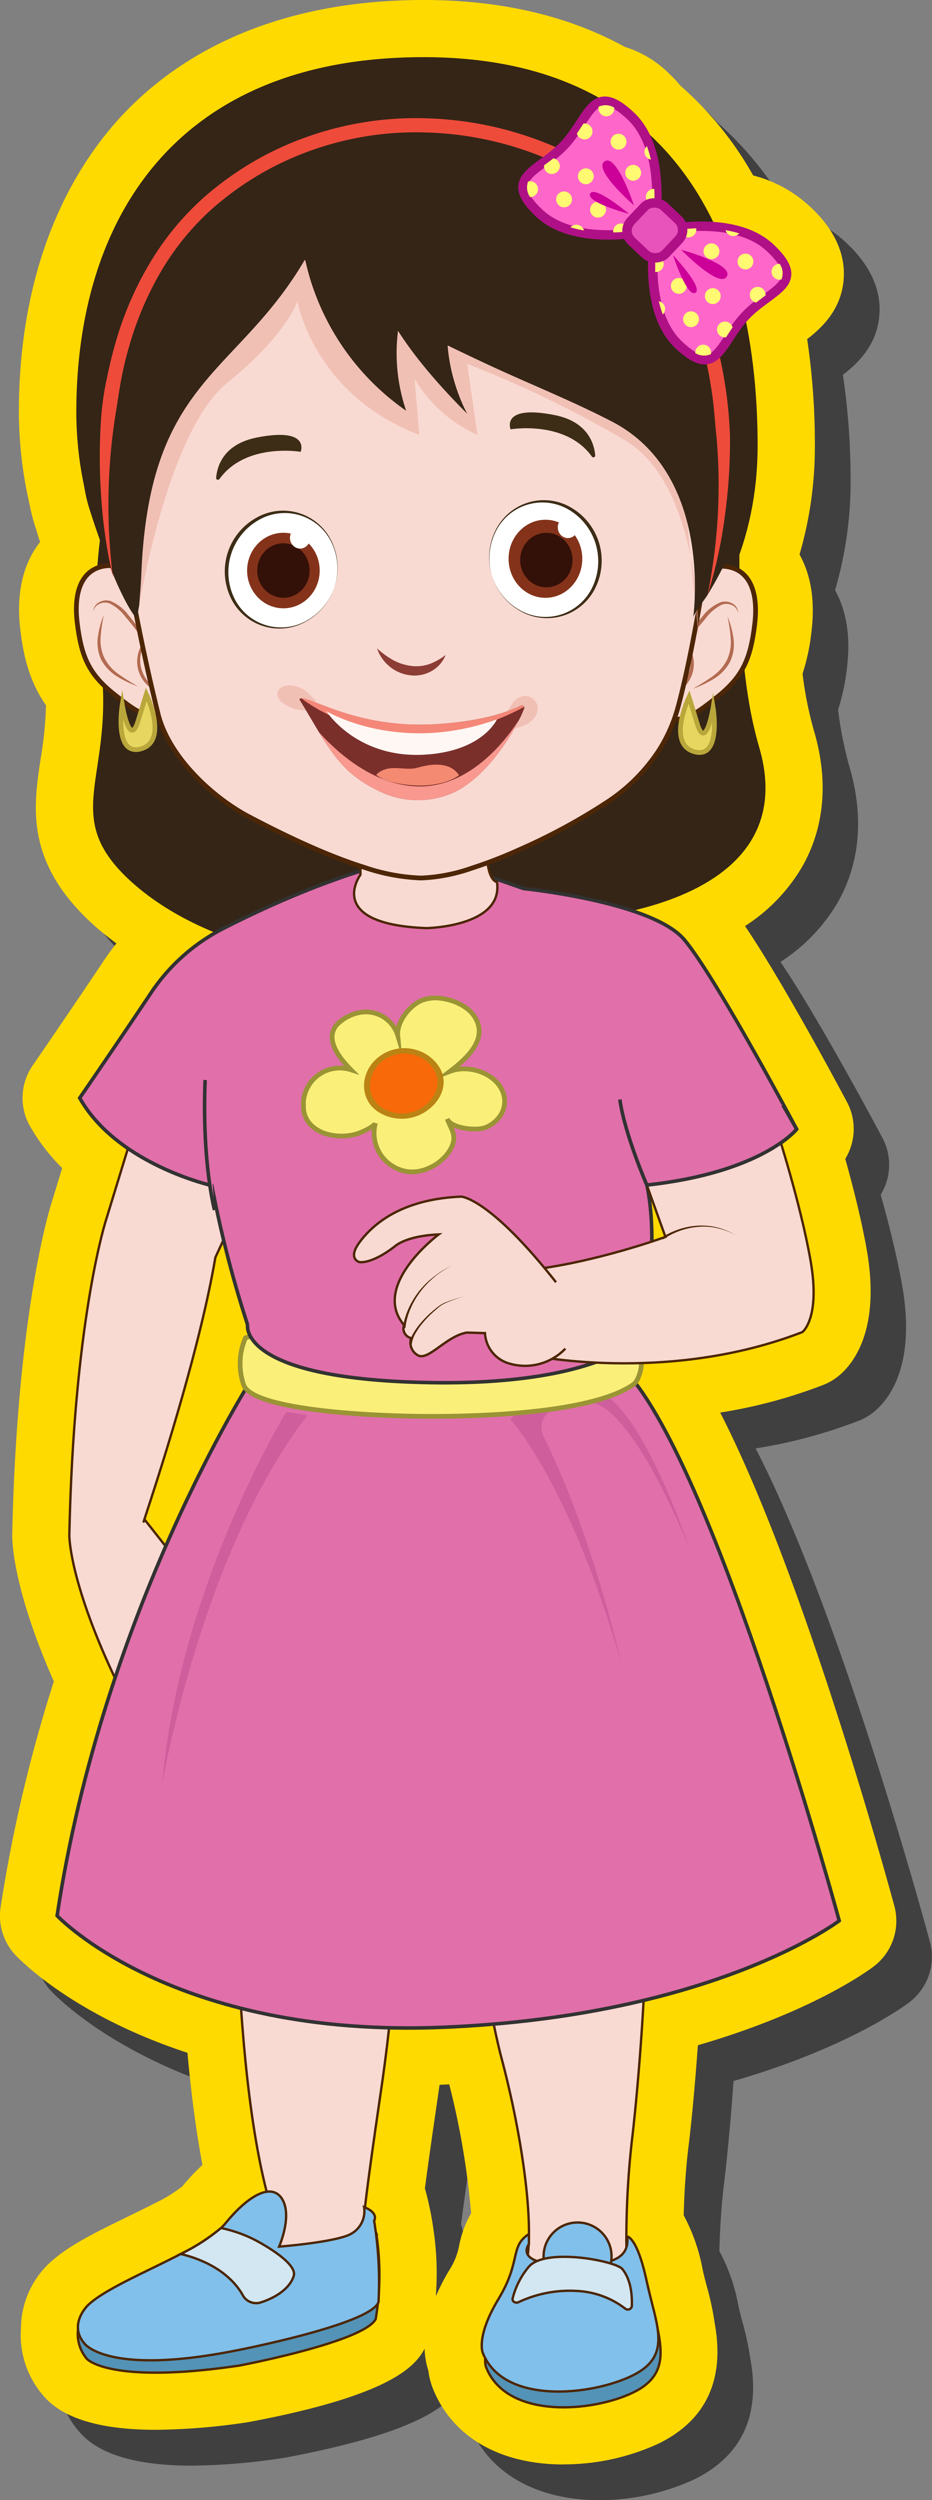 <svg id="Layer_1" data-name="Layer 1" xmlns="http://www.w3.org/2000/svg" width="197.48" height="529.44" viewBox="0 0 197.48 529.44">
  <rect x="0" y="0" width="197.48" height="529.44" fill="#808080" stroke="none"/>
  <defs>
    <style>
      .cls-1, .cls-19 {
        opacity: 0.5;
      }

      .cls-2 {
        fill: #ffda00;
      }

      .cls-3 {
        fill: #342517;
      }

      .cls-15, .cls-17, .cls-4 {
        fill: #f9dad2;
      }

      .cls-17, .cls-4, .cls-6, .cls-7, .cls-8 {
        stroke: #4c2606;
      }

      .cls-11, .cls-17, .cls-31, .cls-34, .cls-35, .cls-4, .cls-6, .cls-7, .cls-8, .cls-9 {
        stroke-miterlimit: 10;
      }

      .cls-4, .cls-6, .cls-7, .cls-8 {
        stroke-width: 0.5px;
      }

      .cls-5 {
        fill: #e8c0b8;
      }

      .cls-6 {
        fill: #5393b7;
      }

      .cls-7 {
        fill: #81c0ea;
      }

      .cls-8 {
        fill: #d3e7f2;
      }

      .cls-9 {
        fill: #e16faa;
        stroke: #323232;
        stroke-width: 0.75px;
      }

      .cls-10 {
        fill: #ce5f9c;
      }

      .cls-11 {
        fill: #faf079;
        stroke: #9a9435;
      }

      .cls-12 {
        fill: #ba8313;
      }

      .cls-13 {
        fill: #f86909;
      }

      .cls-14 {
        fill: #4c2606;
      }

      .cls-16 {
        fill: #342516;
      }

      .cls-18 {
        fill: #b26b51;
      }

      .cls-19 {
        fill: #eaa698;
      }

      .cls-20 {
        fill: #fff;
      }

      .cls-21 {
        fill: #3d2d16;
      }

      .cls-22 {
        fill: #84331a;
      }

      .cls-23 {
        fill: #331008;
      }

      .cls-24 {
        fill: #8c3d35;
      }

      .cls-25 {
        fill: #7a2f2b;
      }

      .cls-26 {
        fill: #f9988f;
      }

      .cls-27 {
        fill: #f58778;
      }

      .cls-28 {
        fill: #fff7f4;
      }

      .cls-29 {
        fill: #f48a71;
      }

      .cls-30 {
        fill: #ef4b3b;
      }

      .cls-31 {
        fill: #fe66ca;
      }

      .cls-31, .cls-34 {
        stroke: #af1086;
        stroke-width: 2px;
      }

      .cls-32 {
        fill: #fffa71;
      }

      .cls-33 {
        fill: #cc0098;
      }

      .cls-34 {
        fill: #e852bb;
      }

      .cls-35 {
        fill: #e7d760;
        stroke: #baa73b;
      }
    </style>
  </defs>
  <g>
    <path class="cls-1" d="M127,529.44c-13.48,0-23.55-5.84-27.63-16a15.27,15.27,0,0,1-1-3.9,16.33,16.33,0,0,1-.79-4.61c-2,3.71-7.07,9.84-37.06,15.49l-.47.08a136.3,136.3,0,0,1-19.48,1.63c-11.65,0-19.63-2.39-23.7-7.09A19.62,19.62,0,0,1,12,500.61,19.1,19.1,0,0,1,17.81,487c3.9-3.73,9.69-6.56,16.38-9.82,2.05-1,4.11-2,6.06-3A31.37,31.37,0,0,0,46,470.61l.05,0a45.56,45.56,0,0,1,4.35-4.63c-1.3-6.88-2.37-14.82-3.18-23.75-23.78-7.73-35.1-19.23-36.43-20.65a12.11,12.11,0,0,1-3.14-10.08A310.2,310.2,0,0,1,19,363.63c-8.42-19.12-8.83-29.09-8.82-31,0-.07,0-.13,0-.19,1-45.76,7.63-68,8.38-70.32l2.21-7.22a41,41,0,0,1-6.84-8.9,12.1,12.1,0,0,1,.57-12.8c.09-.12,8.54-12.41,15.18-22.36.81-1.2,1.67-2.38,2.58-3.52q-2-1.47-3.82-3c-15.63-13.49-13.82-25.53-12.23-36.16a81.89,81.89,0,0,0,1.12-11.2c-3.65-5.27-4.81-10.77-5.44-16-1.08-9,1.24-14.88,4.19-18.61-.29-.86-.56-1.73-.82-2.6a43.78,43.78,0,0,1-1.51-5.81A87.66,87.66,0,0,1,11.6,94.79c0-24.55,6.91-45.55,20-60.71,15-17.35,37.69-26.52,65.72-26.52,16.35,0,30.67,3.34,42.62,9.92a23,23,0,0,1,9.57,5.83,25.53,25.53,0,0,1,2.23,2.4,72,72,0,0,1,15.41,19,27.84,27.84,0,0,1,12,6.55c1.9,1.79,7.68,7.24,7.2,15.18-.4,6.54-4.53,10.44-7.75,12.94a150.78,150.78,0,0,1,1.63,22.53A81.46,81.46,0,0,1,176.94,125c2.06,3.69,3.42,8.92,2.54,16.26a44.09,44.09,0,0,1-1.9,9A78.66,78.66,0,0,0,180,162.42c3.94,13.42.74,23.12-2.63,28.9a37.41,37.41,0,0,1-12,12.37c7.74,11.43,19.11,32.58,21.62,37.3a12.09,12.09,0,0,1-.38,12c1.63,5.81,3.48,13.06,4.6,19.52,3,17.57-3.48,24.58-6.43,26.78a12,12,0,0,1-2.87,1.59,107,107,0,0,1-21.8,5.84c17.45,33.76,34.72,96.34,36.91,104.41A12.11,12.11,0,0,1,192.69,424c-1.41,1.07-13.34,9.75-37.26,16.68-.65,9.1-1.42,16.94-2,21.56-.63,5.19-.91,10.38-1,14.47a39,39,0,0,1,4,11.41c.31,1.42.65,2.76,1,4a59,59,0,0,1,1.55,7.35c2.22,12-1.79,20.65-11.92,25.59A48.1,48.1,0,0,1,127,529.44Zm-27-35.69a45,45,0,0,1,2.92-5.64,14.58,14.58,0,0,0,2-5.11,21.86,21.86,0,0,1,2.51-6.75,167.55,167.55,0,0,0-4.63-27.3l-2,.09c-.12.84-.24,1.68-.36,2.5-1.41,9.61-2.25,15.65-2.75,19.42a66.77,66.77,0,0,1,1.88,9.19A62.06,62.06,0,0,1,100,492.9C99.94,493.2,99.94,493.49,99.93,493.75Z"/>
    <path class="cls-2" d="M119.39,521.88c-13.48,0-23.55-5.84-27.63-16a15.27,15.27,0,0,1-1-3.9,16.33,16.33,0,0,1-.79-4.61c-2,3.71-7.07,9.84-37.06,15.49l-.47.08A136.3,136.3,0,0,1,33,514.54c-11.65,0-19.63-2.39-23.7-7.09a19.62,19.62,0,0,1-4.86-14.4,19.1,19.1,0,0,1,5.83-13.62c3.9-3.73,9.69-6.56,16.38-9.82,2.05-1,4.11-2,6.06-3a31.37,31.37,0,0,0,5.79-3.53l.05,0a45.56,45.56,0,0,1,4.35-4.63c-1.3-6.88-2.37-14.82-3.18-23.75C15.92,426.9,4.6,415.4,3.27,414A12.11,12.11,0,0,1,.13,403.9a310.2,310.2,0,0,1,11.28-47.83C3,337,2.58,327,2.59,325.08c0-.07,0-.13,0-.19,1-45.76,7.63-68,8.38-70.32l2.21-7.22a41,41,0,0,1-6.84-8.9,12.1,12.1,0,0,1,.57-12.8c.09-.12,8.54-12.41,15.18-22.36.81-1.2,1.67-2.38,2.58-3.52q-2-1.47-3.82-3C5.23,183.25,7,171.21,8.63,160.58a81.89,81.89,0,0,0,1.12-11.2c-3.65-5.27-4.81-10.77-5.44-16-1.08-9,1.24-14.88,4.19-18.61-.29-.86-.56-1.73-.82-2.6a43.78,43.78,0,0,1-1.51-5.81A87.66,87.66,0,0,1,4,87.23C4,62.68,11,41.68,24,26.52,39,9.17,61.72,0,89.75,0c16.35,0,30.67,3.34,42.62,9.92a23,23,0,0,1,9.57,5.83,25.53,25.53,0,0,1,2.23,2.4,72,72,0,0,1,15.41,19,27.84,27.84,0,0,1,12,6.55c1.9,1.79,7.68,7.24,7.2,15.18-.4,6.54-4.53,10.44-7.75,12.94a150.78,150.78,0,0,1,1.63,22.53,81.46,81.46,0,0,1-3.25,23.07c2.06,3.69,3.42,8.92,2.54,16.26a44.09,44.09,0,0,1-1.9,9,78.66,78.66,0,0,0,2.44,12.15c3.94,13.42.74,23.12-2.63,28.9a37.41,37.41,0,0,1-12,12.37c7.74,11.43,19.11,32.58,21.62,37.3a12.09,12.09,0,0,1-.38,12c1.63,5.81,3.48,13.06,4.6,19.52,3,17.57-3.48,24.58-6.43,26.78a12,12,0,0,1-2.87,1.59,107,107,0,0,1-21.8,5.84C170,333,187.31,395.54,189.5,403.61a12.11,12.11,0,0,1-4.37,12.81c-1.41,1.07-13.34,9.75-37.26,16.68-.65,9.1-1.42,16.94-2,21.56-.63,5.19-.91,10.38-1,14.47a39,39,0,0,1,4,11.41c.31,1.42.65,2.76,1,4a59,59,0,0,1,1.55,7.35c2.22,12-1.79,20.65-11.92,25.59a48.1,48.1,0,0,1-20.07,4.38Zm-27-35.69a45,45,0,0,1,2.92-5.64,14.58,14.58,0,0,0,2-5.11,21.86,21.86,0,0,1,2.51-6.75,167.55,167.55,0,0,0-4.63-27.3l-2.05.09c-.12.84-.24,1.68-.36,2.5-1.41,9.61-2.25,15.65-2.75,19.42a66.77,66.77,0,0,1,1.88,9.19,62.06,62.06,0,0,1,.49,12.75C92.38,485.64,92.38,485.93,92.37,486.19Z"/>
    <g>
      <path class="cls-3" d="M29.6,79.32s-12.43,32.8-8.49,59.22-9.65,34.11,7.65,49,51.13,21.53,65.55,7.34c0,0,9.61,2.83,32.61-.66s40.33-14.18,33.94-36-3.29-50.73-4.29-67.87S134.21,53.17,89.22,65.27,29.6,79.32,29.6,79.32Z"/>
      <g>
        <path class="cls-4" d="M84.94,395.79s-.15,5.52-.73,14.06-1.63,20.23-3.41,32.38c-3.56,24.21-3.56,26.37-3.56,26.37l1,1.65c.59,8.13-12.63,11.95-20.34,10.28s-1-14.92-1-14.92c-4.66-16.95-6.18-41.94-6.67-57.17-.26-8-.23-13.32-.23-13.32C71.12,378.87,84.94,395.79,84.94,395.79Z"/>
        <path class="cls-5" d="M85.33,396.21s-.89,5.63-1.48,14.17c-16.14,2.41-26.92.28-33.21-1.52-.26-8-.24-13.32-.24-13.32C71.52,379.29,85.33,396.21,85.33,396.21Z"/>
        <g>
          <path class="cls-6" d="M59.67,479.05a31,31,0,0,1-5.52-6.55c-2.17-3.65-.89-4.57-5.83,1.49s-25.56,11.52-31.08,16.83a8.12,8.12,0,0,0,1.18,8.71s4.74,5.47,32.27,1.41c0,0,26.45-5,28.92-9.87a56.67,56.67,0,0,0,.2-17.5s.49-1.32-2.77-2.65c0,0,1.29,4-2.56,5.64S59.67,479.05,59.67,479.05Z"/>
          <path class="cls-7" d="M80.2,487.5c-1.68,4.73-30,10.21-30,10.21-27.34,5.47-32.27-1.41-32.27-1.41-3.56-4.06.69-8.13.69-8.13C22.14,484.79,31,481.1,38.3,477.3a41.06,41.06,0,0,0,8.53-5.49,12.26,12.26,0,0,0,1-1.06c4.94-6.05,9.87-8.62,12-5s-.69,10-.69,10,11-.84,14.81-2.49a5.48,5.48,0,0,0,3.19-5.89c3.24,1.31,2.13,2.9,2.13,2.9A81,81,0,0,1,80.2,487.5Z"/>
          <path class="cls-8" d="M62.24,481.94c-.71,2.38-3.35,4.45-6.94,5.61a3.23,3.23,0,0,1-3.78-1.37c-1.38-2.55-4.87-6.82-13.22-8.88a41.06,41.06,0,0,0,8.53-5.49A28.76,28.76,0,0,1,54,474.32S63.13,479,62.24,481.94Z"/>
        </g>
      </g>
      <g>
        <path class="cls-4" d="M137,406.35c-.24,18.09-2.09,38.51-3.1,46.87a185.82,185.82,0,0,0-1.14,24.87c-10.12,9-21.08.5-21.08.5,1.42-8.29-1-26.37-5.64-43.61a160.68,160.68,0,0,1-4.2-26.09c-.66-7.52-.76-12.89-.76-12.89,1.72-32.84,34.72-13.6,34.72-13.6C136.81,388.5,137.1,397.12,137,406.35Z"/>
        <path class="cls-5" d="M136.69,406.45c-17.47,4-28.86,3.31-34.62,2.49-.66-7.52-1-12.94-1-12.94,1.72-32.84,34.72-13.6,34.72-13.6C136.81,388.5,136.81,397.22,136.69,406.45Z"/>
        <g>
          <path class="cls-6" d="M111.94,480.09s-3.91,2,7,2.49,15.64-.75,15.17-5.73c0,0,1.62-.08,3.62,9.29s5.15,16.25-3.53,20.48-26.8,5.73-31.19-5.3c0,0-1.52-3.4,3.34-11.45s1.24-8.62,5.34-11.27Z"/>
          <path class="cls-7" d="M112.07,475.22s-3.06,3.82,6.16,4.29c10.87.55,15.17-.91,14.69-5.89,0,0,2.1.08,4.1,9.45s5.63,15.76-3.05,20-27.28,6.22-31.67-4.81c0,0-1.52-3.4,3.34-11.45s2.32-11.08,6.43-13.73Z"/>
          <ellipse class="cls-7" cx="122.38" cy="477.81" rx="7.2" ry="7.17"/>
          <path class="cls-8" d="M133.88,488.35a.86.86,0,0,1-1.41.52,18.2,18.2,0,0,0-10-3.72,25.51,25.51,0,0,0-12.62,2.37c-.63.29-1.38-.18-1.23-.79a16.75,16.75,0,0,1,3.36-6.64c3.42-4.22,18.46-1.33,19.89.41C133.08,482,134,484.41,133.88,488.35Z"/>
        </g>
      </g>
      <path class="cls-4" d="M27.14,361l4.94,8.28c1.64,2,4.1-.31,3.25-2.73l-5.26-14.94a42.78,42.78,0,0,1,1.29-14.48l8,8.26s6.73-.89-2.73-16l-6-7.62c-1.84,4.9,10.85-31,15-55.49L57.47,240.7l1.25-4.62s.93-11.78-17.46-10.1l-11.38,8.16-7.35,24s-6.86,20.77-7.84,67C14.69,325.15,14.59,336.4,27.14,361Z"/>
      <path class="cls-9" d="M53.57,291.67s-31.67,49-41.47,114c0,0,24.37,26,81.77,23.63s83.95-22.56,83.95-22.56-25.88-95.34-45.13-116.22C132.69,290.56,71.78,266,53.57,291.67Z"/>
      <g>
        <path class="cls-10" d="M60.64,299s-22.75,37.1-26.25,78.68c0,0,8.4-49.25,30.8-78Z"/>
        <path class="cls-10" d="M108.13,300.53s12.6,13.64,23.56,51.81c0,0-6.06-27.08-16.33-47.76,0,0-4.43-7.47,10-7.47,0,0,7.24-1.27,20.54,30.28,0,0-9.34-27.93-18.44-32.41S108.13,300.53,108.13,300.53Z"/>
      </g>
      <path class="cls-11" d="M52,283.32a13.8,13.8,0,0,0-.35,10c2,5.12,25.66,6.61,39.78,6.61,13.81,0,34.43-1.12,42.64-6.65a2.9,2.9,0,0,0,.95-1.11c.83-1.63,2.22-5.78-2.05-9.93C127.49,276.93,82,272.88,52,283.32Z"/>
      <path class="cls-9" d="M168.8,239.12s-7.24,9.27-31.74,11.83c0,0,3.46,13.95-2.14,32.92,0,0-9.16,9.45-43.46,8.92-41.18-.64-39-12.26-39-12.26a238,238,0,0,1-7.57-29.47s-20.07-4.48-28-18.55c0,0,8.5-12.36,15.27-22.5a40.66,40.66,0,0,1,15.48-13.56c10.16-5.17,26.52-12.51,42.52-15.54l20.77,7.25S138.23,190.93,145,199,168.8,239.12,168.8,239.12Z"/>
      <g>
        <path class="cls-11" d="M106.48,235.37a5.48,5.48,0,0,1-.71,1.21,6.8,6.8,0,0,1-3,2.21c-1.84.71-7.24.18-8-1.86.87,2.37,2.15,3.56.8,6.21a8.24,8.24,0,0,1-1.77,2.29,10.2,10.2,0,0,1-1.21,1,11.12,11.12,0,0,1-2.66,1.3,8.71,8.71,0,0,1-1.94.4,7.83,7.83,0,0,1-1.37,0,8.23,8.23,0,0,1-7.07-10.32c-.24.83-3.39,2.19-4.22,2.38a11.66,11.66,0,0,1-6.5-.17,7.46,7.46,0,0,1-1.75-.85,7.26,7.26,0,0,1-1.2-.95,5.49,5.49,0,0,1-1.57-4.06h0a7.71,7.71,0,0,1,0-1c0-.13,0-.27.05-.4a7.72,7.72,0,0,1,10-6.22c-2.69-2.72-4.81-5.86-3.67-8.47a3.77,3.77,0,0,1,.72-1.11,9.34,9.34,0,0,1,4.45-2.47,7.07,7.07,0,0,1,8.43,4.81c-.26-2.9,2.5-6.46,5.24-7.51a8.35,8.35,0,0,1,3.83-.39,11.49,11.49,0,0,1,1.82.36h0a11,11,0,0,1,4.12,2.09,6.49,6.49,0,0,1,.94,1,4,4,0,0,1,.39.56c2.85,4.62-1.7,8.72-5.31,11.48,4.14-1.59,9.74.47,11.23,4.35a5.53,5.53,0,0,1,.35,1.4c0,.09,0,.17,0,.26A5.24,5.24,0,0,1,106.48,235.37Z"/>
        <path class="cls-12" d="M90.63,235.09c3.52-2.56,5-7.31.89-10.94A8.87,8.87,0,0,0,79,225c-2.85,3.37-2.51,8.41,1.56,10.71A9.26,9.26,0,0,0,90.63,235.09Z"/>
        <path class="cls-13" d="M89.86,234.25c3-2.18,4.22-6.21.76-9.3a7.54,7.54,0,0,0-10.65.74c-2.42,2.86-2.13,7.14,1.33,9.09A7.85,7.85,0,0,0,89.86,234.25Z"/>
      </g>
      <g>
        <path class="cls-4" d="M111.74,286.88s29.4,6.4,58.28-4.8c0,0,3.85-2.88,1.75-15s-7.17-27.83-7.17-27.83-14.36,8.32-28.36,9.44L141,261.93s-14.88,5.44-28.88,7"/>
        <path class="cls-14" d="M140.24,262.05a15.71,15.71,0,0,1,3.78-1.78,15.1,15.1,0,0,1,4.09-.73,13.28,13.28,0,0,1,4.12.46,15.83,15.83,0,0,1,3.79,1.61,15.12,15.12,0,0,0-3.83-1.48,12.61,12.61,0,0,0-4.06-.34,15.08,15.08,0,0,0-4,.83,15.71,15.71,0,0,0-3.61,1.83Z"/>
        <g>
          <path class="cls-4" d="M117.81,271.53c-14.12-17.91-20.07-18.13-20.07-18.13-13.07.54-19,6.19-21.58,9.7s0,4.16,0,4.16,2.45.54,7.46-3.3c0,0,2.22-2.24,9.34-2.56,0,0-14.47,10.77-7.35,19.19a2.1,2.1,0,0,0,1.51,2.77,3.08,3.08,0,0,0,1.4,3.63c2.22,1.28,6-4.06,10.39-4.8l3.85.11a7.09,7.09,0,0,0,4.67,6.29,11.8,11.8,0,0,0,12.36-3"/>
          <g>
            <path class="cls-15" d="M85.61,281.23s.58-8.53,10.15-13.33"/>
            <path class="cls-14" d="M85.36,281.21A15,15,0,0,1,86.61,277a17.46,17.46,0,0,1,2.31-3.73,18,18,0,0,1,3.13-3,20,20,0,0,1,1.8-1.25c.62-.38,1.27-.7,1.91-1.05-.63.37-1.27.71-1.88,1.11s-1.21.8-1.75,1.28a18.14,18.14,0,0,0-3,3.11A17.06,17.06,0,0,0,87,277.12a14,14,0,0,0-1.1,4.13Z"/>
          </g>
          <g>
            <path class="cls-15" d="M87,284.64s0-3.2,6.06-8c0,0,.94-.95,5.49-2.13"/>
            <path class="cls-14" d="M86.76,284.64a6.28,6.28,0,0,1,.93-2.49,13.91,13.91,0,0,1,1.54-2.09A21,21,0,0,1,91,278.22c.64-.58,1.3-1.12,2-1.65h0a6.1,6.1,0,0,1,1.31-.74c.46-.19.92-.36,1.39-.52.94-.32,1.89-.57,2.85-.81-1,.27-1.9.55-2.82.89-.46.18-.92.36-1.36.57a5.65,5.65,0,0,0-1.24.74h0c-.65.54-1.3,1.1-1.91,1.69a20.38,20.38,0,0,0-1.73,1.87,13.37,13.37,0,0,0-1.43,2.07,6,6,0,0,0-.8,2.29Z"/>
          </g>
        </g>
      </g>
      <path class="cls-9" d="M165.88,234l2.92,5.12s-7.24,9.17-31.74,11.83c0,0-4.67-10.66-5.72-18.12"/>
      <path class="cls-9" d="M45.46,256.24s-2.68-9.79-2-27.54"/>
      <path class="cls-4" d="M90.37,196.54c-21.75-.82-14-11.29-14-11.29,0-.86,0-1.66,0-2.4-.11-4.23-.18-6.46,1.28-8.75a14,14,0,0,1,10.88-5.79,20.51,20.51,0,0,1,9.1,1.35,9.22,9.22,0,0,1,5.54,8.89,26.5,26.5,0,0,0,.13,4.11c.5,4.05,2,4.11,2,4.11C106.72,196.27,90.37,196.54,90.37,196.54Z"/>
      <path class="cls-5" d="M103.14,183a37.81,37.81,0,0,1-11.7,3.31c-5.45.51-11.5-1.82-14.74-3.32-.1-4.23-.18-6.46,1.28-8.75a14,14,0,0,1,10.88-5.79A20.49,20.49,0,0,1,98,169.8c3.53,1.46,5,5.07,4.9,8.89A25.54,25.54,0,0,0,103.14,183Z"/>
      <g>
        <path class="cls-16" d="M160.53,94.34c0,40.66-32.06,66.51-72,66.51s-72.36-33-72.36-73.62S37.08,12.1,89.75,12.1C145,12.1,160.53,53.69,160.53,94.34Z"/>
        <g>
          <path class="cls-17" d="M33.1,126.75c-2.87-3.87-6.6-7.6-11-6.88s-6.6,4.87-5.74,12,2.44,10.9,7.89,15.2,8.32,6.46,14,2.58C39.27,141.81,34.53,129.33,33.1,126.75Z"/>
          <path class="cls-18" d="M34.72,146.73a16.81,16.81,0,0,1-1.85-1.07,7.07,7.07,0,0,1-2.62-3.19,6.74,6.74,0,0,1-.39-4.09,7.08,7.08,0,0,1,.84-2.15,3.68,3.68,0,0,1,.24-.39c-.05-.1-.08-.18-.13-.26-.25-.48-.51-1-.79-1.43a27.14,27.14,0,0,0-2.79-3.87,9,9,0,0,0-3.81-3,3,3,0,0,0-2.46.29,2.1,2.1,0,0,0-1.14,2,2,2,0,0,1,1.31-1.72,2.71,2.71,0,0,1,2.11-.06,9.46,9.46,0,0,1,3.42,2.94,43.24,43.24,0,0,1,2.88,3.68c.33.48.66,1,1,1.48a6.47,6.47,0,0,0-1.21,2.31,6.83,6.83,0,0,0,.25,4.5,7.06,7.06,0,0,0,3,3.39,13.78,13.78,0,0,0,2,.93,3.31,3.31,0,0,0,2.19.22A3.53,3.53,0,0,1,34.72,146.73ZM22.15,139.4a8.85,8.85,0,0,1-.83-4.48A36.8,36.8,0,0,1,22,130.2a19.08,19.08,0,0,0-1.26,4.67,8.66,8.66,0,0,0,.72,4.87,9.36,9.36,0,0,0,3.41,3.54,21.5,21.5,0,0,0,4.37,2.06,45.13,45.13,0,0,1-4.05-2.53A9.74,9.74,0,0,1,22.15,139.4Z"/>
        </g>
        <g>
          <path class="cls-17" d="M142.89,127c2.91-3.93,6.69-7.71,11.2-7s6.69,5,5.82,12.22-2.47,11.06-8,15.43-8.44,6.54-14.26,2.62C136.63,142.26,141.43,129.61,142.89,127Z"/>
          <path class="cls-18" d="M139.16,147.82a3.29,3.29,0,0,0,2.22-.22,14.17,14.17,0,0,0,2.06-.94,7.11,7.11,0,0,0,3.05-3.44,7,7,0,0,0,.26-4.57,6.76,6.76,0,0,0-1.24-2.34q.48-.76,1-1.5a46.28,46.28,0,0,1,2.92-3.74,9.73,9.73,0,0,1,3.47-3,2.74,2.74,0,0,1,2.14.06,2.06,2.06,0,0,1,1.33,1.75,2.11,2.11,0,0,0-1.15-2.06,3,3,0,0,0-2.5-.29,9.08,9.08,0,0,0-3.87,3,28.69,28.69,0,0,0-2.83,3.92c-.28.48-.54,1-.8,1.46-.05.08-.08.16-.13.26a3.73,3.73,0,0,1,.25.39,7.6,7.6,0,0,1,.85,2.19,6.82,6.82,0,0,1-.4,4.14,7,7,0,0,1-2.65,3.24,18.55,18.55,0,0,1-1.89,1.09A3.59,3.59,0,0,1,139.16,147.82Zm11.74-4.54a45.92,45.92,0,0,1-4.11,2.57,22.18,22.18,0,0,0,4.44-2.09,9.41,9.41,0,0,0,3.45-3.6,8.69,8.69,0,0,0,.74-4.93,19.41,19.41,0,0,0-1.28-4.74,36,36,0,0,1,.7,4.78,8.89,8.89,0,0,1-.84,4.55A9.85,9.85,0,0,1,150.9,143.28Z"/>
        </g>
        <g>
          <path class="cls-17" d="M146.2,105.37c-.06.51,5.16,1.06,5.1,1.57-2.06,17.37-5.25,34-7.58,42.6a33.26,33.26,0,0,1-3.95,9.13,37.66,37.66,0,0,1-10.83,11,126.37,126.37,0,0,1-19.28,10.43,95.43,95.43,0,0,1-9.78,3.77,37,37,0,0,1-10.64,2.06,41.59,41.59,0,0,1-12-2.24C68,180.81,58.15,175.78,52.85,173c-7.76-4.05-17.19-12.73-19.4-22a427.85,427.85,0,0,1-8.31-43.22c-.78-5.84,4.22-8.11,9-25.43,6.43-23.23,15.29-32.43,51.9-32.43C150,49.94,148.24,87.44,146.2,105.37Z"/>
          <path class="cls-19" d="M29,131s6-39.2,19.05-49.82S63,63.77,63,63.77,66.44,83.6,88.85,92.09l-1-11.91a29.11,29.11,0,0,0,13.32,11.91L99,77.06a232.69,232.69,0,0,1,33.44,16.18C148.68,103,148,135,148,135l-6.51-66.47-55.42-23L50.79,44.17,26.91,77.06l3.71,25.63Z"/>
        </g>
        <g>
          <g>
            <ellipse class="cls-20" cx="115.4" cy="118.46" rx="11.67" ry="12.35" transform="translate(-29.22 38.23) rotate(-16.73)"/>
            <path class="cls-21" d="M104.22,121.82a12.7,12.7,0,0,0,5.67,7.24,11,11,0,0,0,15.71-4.9,12.69,12.69,0,0,0-4.83-16.07A11,11,0,0,0,105,112.65,12.75,12.75,0,0,0,104.22,121.82Zm0,0a12.79,12.79,0,0,1,.64-9.22,11.4,11.4,0,0,1,16.24-5.06,13,13,0,0,1,5.08,16.89,11.4,11.4,0,0,1-16.34,4.73A12.83,12.83,0,0,1,104.22,121.82Z"/>
          </g>
          <ellipse class="cls-22" cx="115.57" cy="118.33" rx="7.81" ry="8.27"/>
          <ellipse class="cls-20" cx="120.33" cy="111.67" rx="2.14" ry="2.27"/>
        </g>
        <g>
          <g>
            <ellipse class="cls-20" cx="59.77" cy="120.69" rx="12.35" ry="11.67" transform="translate(-73.96 136.71) rotate(-70.49)"/>
            <path class="cls-21" d="M70.77,124.59a12.82,12.82,0,0,1-6,7.06,11.41,11.41,0,0,1-16.09-5.52,13,13,0,0,1,5.9-16.63,11.4,11.4,0,0,1,16,5.85A12.81,12.81,0,0,1,70.77,124.59Zm0,0a12.72,12.72,0,0,0-.29-9.19,11,11,0,0,0-15.57-5.33,12.69,12.69,0,0,0-5.61,15.81,11,11,0,0,0,15.45,5.67A12.76,12.76,0,0,0,70.77,124.59Z"/>
          </g>
          <ellipse class="cls-22" cx="60.05" cy="120.82" rx="7.69" ry="8"/>
          <ellipse class="cls-23" cx="60.05" cy="120.82" rx="5.55" ry="5.77"/>
          <ellipse class="cls-23" cx="115.77" cy="118.6" rx="5.55" ry="5.77"/>
          <ellipse class="cls-20" cx="63.58" cy="113.9" rx="2.14" ry="2.27"/>
        </g>
        <path class="cls-24" d="M79.89,137.31a18.59,18.59,0,0,0,3.42,2.48A11,11,0,0,0,87,141a8.58,8.58,0,0,0,3.79-.31,13,13,0,0,0,3.65-2,6.82,6.82,0,0,1-3,3.42,7.41,7.41,0,0,1-4.69.87A8.48,8.48,0,0,1,79.89,137.31Z"/>
        <g>
          <path class="cls-19" d="M67.22,148.39c-.89-.36-1.94-1.81-2.75-2.31a6.47,6.47,0,0,0-2.7-.91c-1.24-.12-2.75.33-3,1.45a2.53,2.53,0,0,0,1.3,2.35,8.12,8.12,0,0,0,4.77,1.48,2.42,2.42,0,0,0,2-.76c.4-.58-.06-1.58-.79-1.47Z"/>
          <path class="cls-19" d="M107.24,150.88c.57-.63,1.49-2.41,2.24-2.88a3.8,3.8,0,0,1,1.59-.63,2.71,2.71,0,0,1,2.71,1.75,3.22,3.22,0,0,1-.69,3.08,6.21,6.21,0,0,1-2.92,1.77,4.48,4.48,0,0,1-2.32.21,2,2,0,0,1-1.62-1.44,2,2,0,0,1,1-1.86,6.6,6.6,0,0,1,2.22-.73Z"/>
          <g>
            <path class="cls-25" d="M111.1,149.93a21.4,21.4,0,0,1-1,2.29c-2.21,4.43-7.46,12.62-14.12,15.67a18.61,18.61,0,0,1-15.49-.28c-6.36-3-9.25-6.56-12.9-12.55-1.18-1.95-2.45-4.16-4-6.69,0,0-.36-.47.23-.49a3.44,3.44,0,0,1,1,.17c3.58,1,12.66,6,26.72,5.35,10.81-.53,16.71-2.9,18.87-4a.48.48,0,0,1,.64.23A.36.36,0,0,1,111.1,149.93Z"/>
            <path class="cls-26" d="M110.1,152.22c-2.21,4.43-7.46,12.62-14.12,15.67a18.61,18.61,0,0,1-15.49-.28c-6.36-3-9.25-6.56-12.9-12.55,4.25,4.69,11.42,10.85,20.13,11.44C99.65,167.31,107.77,155.94,110.1,152.22Z"/>
            <path class="cls-27" d="M111.09,149.66a45.71,45.71,0,0,1-24.49,5.7c-13-.54-20.39-5.71-22.73-7.48a3.44,3.44,0,0,1,1,.17c3.58,1,12.66,6,26.72,5.35,10.81-.53,16.71-2.9,18.87-4A.47.47,0,0,1,111.09,149.66Z"/>
            <path class="cls-28" d="M69.16,150.62c.27.11,15.37,9.19,36.14,1.71,0,0-3,6.84-15.51,7.49C75.48,160.56,69.16,150.62,69.16,150.62Z"/>
            <path class="cls-29" d="M87.78,166.32c-3-.16-6.63-.94-8.07-2.25,2.6-2.57,6-.69,8.79-1.51,5.94-1.71,8,.43,8.76,1.6C95.53,165.53,91.88,166.55,87.78,166.32Z"/>
          </g>
        </g>
        <path class="cls-21" d="M63.71,95.68s-11.62-2-17.2,5.75c-.23.31-.75.16-.72-.2.18-2.35,1.45-7.18,8.67-8.59C65.86,90.41,63.71,95.68,63.71,95.68Z"/>
        <path class="cls-21" d="M108.19,90.92s11.63-2,17.21,5.75a.39.39,0,0,0,.72-.2c-.18-2.35-1.45-7.18-8.68-8.59C106,85.65,108.19,90.92,108.19,90.92Z"/>
        <path class="cls-16" d="M144.78,70.86c-5.49-29.06-15.17-24.61-41-30C91.93,38.33,91.9,29.75,79.89,31c-6.81.68-25.11-2.61-41.07,24.69-10,17.21-26.52,32.2-19.67,52.7C25.44,127.87,29,131,29,131l.5-2.87c.16-2.2.36-4.38.45-6.58C31.6,80.25,50.05,79.7,64.57,55.05c3.88,3.62,8.62,6.36,13,8.94,8.34,4.9,17,9.1,25.67,13.15s17.56,7.56,26.17,12C151.48,100.33,146.84,131,146.85,131c-.13-.77,2.65-4.28,3-4.91a76,76,0,0,0,5.63-11C162,99.33,148,88.16,144.78,70.86Z"/>
        <path class="cls-16" d="M86.06,62.6a37.78,37.78,0,0,0,0,24.38A52.62,52.62,0,0,1,63.87,50.45"/>
        <path class="cls-16" d="M79.89,60S80.25,68.88,99,87.63c0,0-7-12.38-3-25"/>
        <path class="cls-30" d="M23.92,122.17a104.44,104.44,0,0,1-2.47-16.83,119.15,119.15,0,0,1,0-17.11,59.87,59.87,0,0,1,1.28-8.51q.86-4.22,2.11-8.36a70.9,70.9,0,0,1,7-15.81,59,59,0,0,1,11-13.42A67.06,67.06,0,0,1,57.06,32.4a69,69,0,0,1,33.5-7.34,73.71,73.71,0,0,1,33.1,9,59.29,59.29,0,0,1,13.85,10.42A44.68,44.68,0,0,1,143,51.33a42.47,42.47,0,0,1,2.15,3.81c.69,1.27,1.29,2.58,1.89,3.88a89.57,89.57,0,0,1,7.63,33.4,114.5,114.5,0,0,1-1.11,17.08,97.69,97.69,0,0,1-3.67,16.61,116.19,116.19,0,0,0,1.93-33.55c-.31-2.77-.45-5.55-.82-8.31s-.86-5.5-1.46-8.22a81.49,81.49,0,0,0-5.23-15.77c-.58-1.26-1.16-2.52-1.82-3.74a37.44,37.44,0,0,0-2-3.57,41.43,41.43,0,0,0-5.09-6.38,56.49,56.49,0,0,0-13.15-9.89,70.78,70.78,0,0,0-31.74-8.62,66,66,0,0,0-32.06,7,64.25,64.25,0,0,0-13.65,9.29A55.83,55.83,0,0,0,34.34,57.09a68.5,68.5,0,0,0-6.65,15.15c-.81,2.65-1.49,5.35-2,8.08s-.88,5.49-1.34,8.24A123.56,123.56,0,0,0,23.92,122.17Z"/>
        <g>
          <g>
            <g>
              <path class="cls-31" d="M157.92,66.9c-5.37,5.68-6,13.79-14.08,6.16S138.9,49,138.9,49s16.27-4.1,24.35,3.53S163.28,61.22,157.92,66.9Z"/>
              <path class="cls-31" d="M119.57,30.71c-5.36,5.68-13.42,6.78-5.34,14.41s24.35,3.53,24.35,3.53,3.15-16.47-4.94-24.1S124.93,25,119.57,30.71Z"/>
            </g>
            <circle class="cls-32" cx="131.06" cy="30" r="1.68"/>
            <circle class="cls-32" cx="134.16" cy="36.59" r="1.68"/>
            <circle class="cls-32" cx="124.13" cy="37.33" r="1.68"/>
            <path class="cls-32" d="M127.94,45.55a1.68,1.68,0,1,1-2.45-2.31,1.68,1.68,0,0,1,2.45,2.31Z"/>
            <circle class="cls-32" cx="119.52" cy="42.22" r="1.68"/>
            <path class="cls-32" d="M137.31,40.52a1.68,1.68,0,0,0,1.32,2.83c.05-1,.08-2.15,0-3.35A1.66,1.66,0,0,0,137.31,40.52Z"/>
            <path class="cls-32" d="M137.1,33.39a1.7,1.7,0,0,0,.82.42,23.68,23.68,0,0,0-.84-2.84L137,31A1.69,1.69,0,0,0,137.1,33.39Z"/>
            <path class="cls-32" d="M120.88,48.13l0,0a21.81,21.81,0,0,0,2.85.67,1.75,1.75,0,0,0-.45-.76A1.68,1.68,0,0,0,120.88,48.13Z"/>
            <path class="cls-32" d="M132.76,47.79a1.69,1.69,0,0,0-2.38.06,1.71,1.71,0,0,0-.43,1.37c1.19,0,2.32-.12,3.34-.23A1.66,1.66,0,0,0,132.76,47.79Z"/>
            <path class="cls-32" d="M125.08,29A1.68,1.68,0,0,0,125,26.6a1.64,1.64,0,0,0-1.37-.43c-.44.67-.9,1.38-1.4,2.11a1.71,1.71,0,0,0,.46.77A1.68,1.68,0,0,0,125.08,29Z"/>
            <path class="cls-32" d="M127.32,24.16a1.67,1.67,0,0,0,2.82-1.37,3.49,3.49,0,0,0-3.31-.18A1.66,1.66,0,0,0,127.32,24.16Z"/>
            <path class="cls-32" d="M115.78,36.39a1.68,1.68,0,0,0,2.31-2.45,1.76,1.76,0,0,0-.81-.42c-.69.54-1.37,1-2,1.51A1.7,1.7,0,0,0,115.78,36.39Z"/>
            <path class="cls-32" d="M113.54,41.21a1.68,1.68,0,0,0-.07-2.38,1.65,1.65,0,0,0-1.56-.4,3.5,3.5,0,0,0,.41,3.3A1.67,1.67,0,0,0,113.54,41.21Z"/>
            <circle class="cls-32" cx="157.95" cy="55.38" r="1.68"/>
            <circle class="cls-32" cx="150.75" cy="53.21" r="1.68"/>
            <circle class="cls-32" cx="151.03" cy="62.71" r="1.68"/>
            <path class="cls-32" d="M142.61,59.39a1.68,1.68,0,1,0,2.38-.07A1.68,1.68,0,0,0,142.61,59.39Z"/>
            <circle class="cls-32" cx="146.42" cy="67.6" r="1.68"/>
            <path class="cls-32" d="M147.09,49.75a1.68,1.68,0,0,1-2.9-1.16c1-.11,2.14-.2,3.33-.24A1.71,1.71,0,0,1,147.09,49.75Z"/>
            <path class="cls-32" d="M154.22,49.54a1.69,1.69,0,0,1-.47-.8,23.62,23.62,0,0,1,2.88.68l0,0A1.68,1.68,0,0,1,154.22,49.54Z"/>
            <path class="cls-32" d="M140.44,66.59h0a22.55,22.55,0,0,1-.84-2.8,1.67,1.67,0,0,1,.86,2.79Z"/>
            <path class="cls-32" d="M140.09,54.71a1.67,1.67,0,0,1-1.26,2.89c0-1.2,0-2.33,0-3.35A1.65,1.65,0,0,1,140.09,54.71Z"/>
            <path class="cls-32" d="M159.31,61.28a1.68,1.68,0,0,1,2.9,1.28c-.65.48-1.33,1-2,1.51a1.62,1.62,0,0,1-.8-.41A1.7,1.7,0,0,1,159.31,61.28Z"/>
            <path class="cls-32" d="M164,58.77a1.68,1.68,0,0,1,1.2-2.9,3.51,3.51,0,0,1,.38,3.3A1.68,1.68,0,0,1,164,58.77Z"/>
            <path class="cls-32" d="M152.46,71a1.68,1.68,0,1,1,2.77-1.67c-.5.72-.95,1.43-1.39,2.1A1.67,1.67,0,0,1,152.46,71Z"/>
            <path class="cls-32" d="M147.78,73.51a1.68,1.68,0,0,1,2.37-.07,1.7,1.7,0,0,1,.5,1.54,3.57,3.57,0,0,1-3.33-.21A1.68,1.68,0,0,1,147.78,73.51Z"/>
          </g>
          <g>
            <g>
              <g>
                <path class="cls-33" d="M128.11,34.17c-2.57,1.71,6.22,9.32,6.22,9.32S130.67,32.46,128.11,34.17Z"/>
                <path class="cls-33" d="M125.05,41c-1,1.84,8.24,4.3,8.24,4.3S126,39.13,125.05,41Z"/>
              </g>
              <g>
                <path class="cls-33" d="M154,58.56c-1.56,2.66-9.67-5.67-9.67-5.67S155.52,55.9,154,58.56Z"/>
                <path class="cls-33" d="M147.34,62c-1.78,1.07-4.76-8-4.76-8S149.12,60.94,147.34,62Z"/>
              </g>
            </g>
            <rect class="cls-34" x="133.71" y="43.74" width="10.09" height="10.09" rx="2.99" transform="translate(8.04 116.22) rotate(-46.66)"/>
          </g>
        </g>
        <path class="cls-35" d="M31,147s4.75,9.89-1.1,11.57-4-9.36-4-9.36,1.53,9.32,3.33,3.55Z"/>
        <path class="cls-35" d="M146,147.6s-4.75,9.9,1.1,11.58,4-9.37,4-9.37-1.52,9.32-3.33,3.56Z"/>
      </g>
    </g>
  </g>
</svg>
